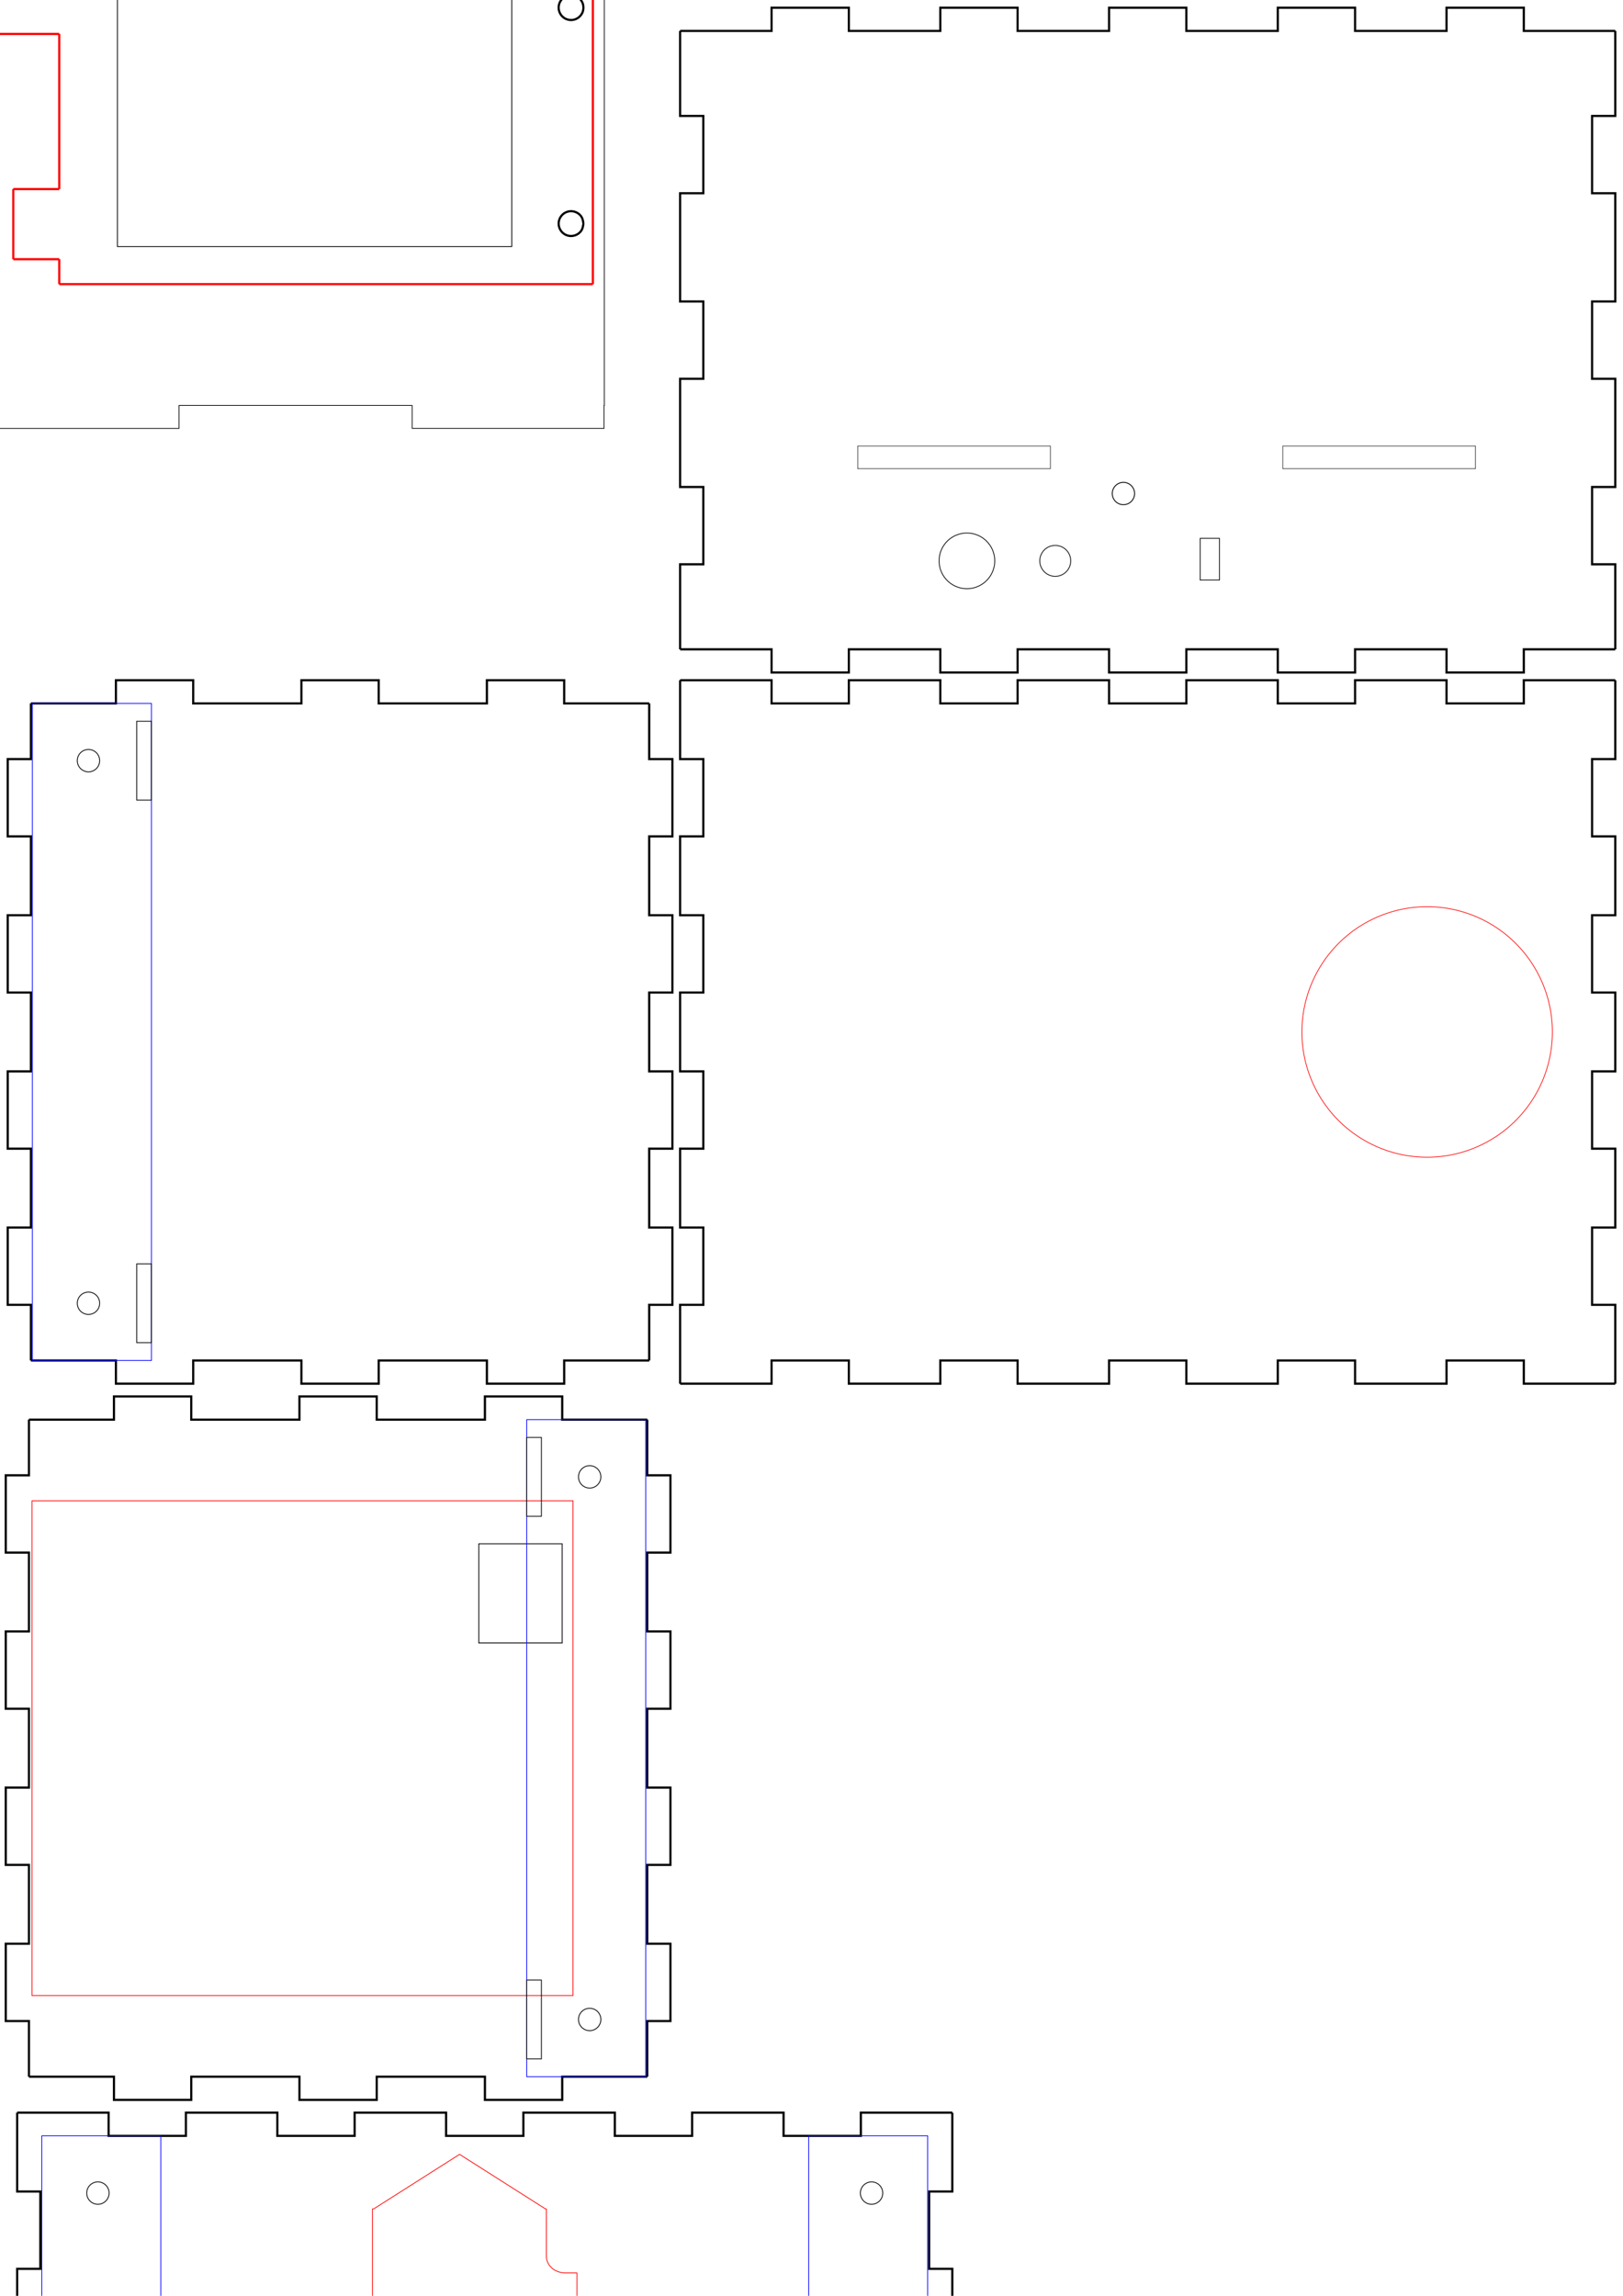 <?xml version="1.0" encoding="UTF-8" standalone="no"?>
<!-- Created with Inkscape (http://www.inkscape.org/) -->

<svg
   xmlns:dc="http://purl.org/dc/elements/1.1/"
   xmlns:cc="http://creativecommons.org/ns#"
   xmlns:rdf="http://www.w3.org/1999/02/22-rdf-syntax-ns#"
   xmlns:svg="http://www.w3.org/2000/svg"
   xmlns="http://www.w3.org/2000/svg"
   xmlns:sodipodi="http://sodipodi.sourceforge.net/DTD/sodipodi-0.dtd"
   xmlns:inkscape="http://www.inkscape.org/namespaces/inkscape"
   width="744.094"
   height="1052.362"
   id="svg3199"
   version="1.1"
   inkscape:version="0.91 r13725"
   sodipodi:docname="robot.svg">
  <sodipodi:namedview
     inkscape:object-nodes="true"
     inkscape:snap-global="true"
     showborder="false"
     inkscape:window-maximized="1"
     inkscape:window-y="24"
     inkscape:window-x="65"
     inkscape:window-height="1056"
     inkscape:window-width="1855"
     showgrid="false"
     inkscape:current-layer="svg3199"
     inkscape:document-units="mm"
     inkscape:cy="696.23507"
     inkscape:cx="196.63794"
     inkscape:zoom="0.98994949"
     inkscape:pageshadow="2"
     inkscape:pageopacity="0.0"
     borderopacity="1.0"
     bordercolor="#666666"
     pagecolor="#ffffff"
     id="base"
     inkscape:snap-object-midpoints="true" />
  <defs
     id="defs3201">
    <clipPath
       id="clipPath5943"
       clipPathUnits="userSpaceOnUse">
      <path
         inkscape:connector-curvature="0"
         id="path5945"
         d="m 18,18 756,0 0,576 -756,0 0,-576 z" />
    </clipPath>
    <clipPath
       id="clipPath53275"
       clipPathUnits="userSpaceOnUse">
      <path
         inkscape:connector-curvature="0"
         id="path53277"
         d="m 36,36 500,0 0,540 -500,0 0,-540 z" />
    </clipPath>
    <clipPath
       id="clipPath53283"
       clipPathUnits="userSpaceOnUse">
      <path
         inkscape:connector-curvature="0"
         id="path53285"
         d="m 18,18 756,0 0,576 -756,0 0,-576 z" />
    </clipPath>
  </defs>
  <g
     id="g3581"
     inkscape:groupmode="layer"
     inkscape:label="newlayer" />
  <g
     inkscape:label="newlayer"
     inkscape:groupmode="layer"
     id="g3943" />
  <g
     id="g5735"
     inkscape:groupmode="layer"
     inkscape:label="newlayer" />
  <path
     style="opacity:1;fill:none;fill-opacity:1;stroke:#ff0000;stroke-width:0.32;stroke-linecap:butt;stroke-miterlimit:4;stroke-dasharray:none;stroke-dashoffset:0;stroke-opacity:1"
     d="m 711.718,473.032 a 57.419,57.419 0 0 1 -57.419,57.419 57.419,57.419 0 0 1 -57.419,-57.419 57.419,57.419 0 0 1 57.419,-57.419 57.419,57.419 0 0 1 57.419,57.419 z"
     id="path122705"
     inkscape:connector-curvature="0" />
  <g
     inkscape:label="newlayer"
     inkscape:groupmode="layer"
     id="g4953" />
  <path
     style="fill:none;stroke:#000000;stroke-width:0.354;stroke-linecap:square;stroke-linejoin:round;stroke-miterlimit:4;stroke-dasharray:none;stroke-opacity:1"
     d="m 456.058,257.091 a 12.756,12.756 0 0 0 -12.756,-12.756 12.756,12.756 0 0 0 -12.756,12.756 12.756,12.756 0 0 0 12.756,12.756 12.756,12.756 0 0 0 12.756,-12.756 z"
     id="path3004-0-8-6-7-8"
     inkscape:connector-curvature="0" />
  <path
     style="fill:none;stroke:#000000;stroke-width:0.354;stroke-linecap:square;stroke-linejoin:round;stroke-miterlimit:4;stroke-dasharray:none;stroke-opacity:1"
     d="m 490.889,257.091 a 7.087,7.087 0 0 0 -7.087,-7.087 7.087,7.087 0 0 0 -7.087,7.087 7.087,7.087 0 0 0 7.087,7.087 7.087,7.087 0 0 0 7.087,-7.087 z"
     id="path3004-9-7-8-7-0-7"
     inkscape:connector-curvature="0" />
  <path
     style="fill:none;stroke:#000000;stroke-width:0.354;stroke-linecap:square;stroke-linejoin:round;stroke-miterlimit:4;stroke-dasharray:none;stroke-opacity:1"
     d="m 550.24,265.896 8.858,0 0,-19.134 -8.858,0 z"
     id="rect3030-5-3-5-9-1"
     inkscape:connector-curvature="0" />
  <path
     style="fill:none;stroke:#000000;stroke-width:0.403;stroke-linecap:square;stroke-linejoin:round;stroke-miterlimit:4;stroke-dasharray:none;stroke-opacity:1"
     d="m 520.168,226.228 a 5.114,5.114 0 0 0 -5.114,-5.114 5.114,5.114 0 0 0 -5.114,5.114 5.114,5.114 0 0 0 5.114,5.114 5.114,5.114 0 0 0 5.114,-5.114 z"
     id="path3038-5-7-3-3-3-7"
     inkscape:connector-curvature="0" />
  <g
     id="g4274"
     transform="translate(6.717,0)">
    <path
       inkscape:connector-curvature="0"
       id="rect120884-3-6-9-62-0-7"
       d="m 386.519,214.843 88.34,0 0,-10.387 -88.34,0 z"
       style="opacity:1;fill:none;fill-opacity:1;stroke:#000000;stroke-width:0.242;stroke-linecap:butt;stroke-miterlimit:4;stroke-dasharray:none;stroke-dashoffset:0;stroke-opacity:1" />
    <path
       inkscape:connector-curvature="0"
       id="rect120884-3-5-1-9-6-2"
       d="m 581.401,214.843 88.34,0 0,-10.387 -88.34,0 z"
       style="opacity:1;fill:none;fill-opacity:1;stroke:#000000;stroke-width:0.242;stroke-linecap:butt;stroke-miterlimit:4;stroke-dasharray:none;stroke-dashoffset:0;stroke-opacity:1" />
  </g>
  <path
     style="opacity:1;fill:none;fill-opacity:1;stroke:#ff0000;stroke-width:0.354;stroke-linecap:butt;stroke-miterlimit:4;stroke-dasharray:none;stroke-dashoffset:0;stroke-opacity:1"
     d="m 262.704,914.717 0,-226.772 -248.032,0 0,226.772 z"
     id="rect7685"
     inkscape:connector-curvature="0" />
  <path
     style="opacity:1;fill:none;fill-opacity:1;stroke:#000000;stroke-width:0.386;stroke-linecap:butt;stroke-miterlimit:4;stroke-dasharray:none;stroke-dashoffset:0;stroke-opacity:1"
     d="m 219.513,708.005 c 0,15.033 0,30.065 0,45.098 12.742,0 25.483,0 38.225,0 0,-15.15 0,-30.301 0,-45.451 -12.742,0 -25.483,0 -38.225,0 l 0,0.353 z"
     id="rect7691"
     inkscape:connector-curvature="0" />
  <g
     id="g7945"
     inkscape:groupmode="layer"
     inkscape:label="newlayer" />
  <path
     id="path7955"
     inkscape:label="part"
     style="stroke:#000000;fill:none"
     d="M 14.173,322.441 L 53.15,322.441 L 53.15,311.811 L 88.583,311.811 L 88.583,322.441 L 138.189,322.441 L 138.189,311.811 L 173.622,311.811 L 173.622,322.441 L 223.228,322.441 L 223.228,311.811 L 258.661,311.811 L 258.661,322.441 L 297.638,322.441 " />
  <path
     id="path7957"
     inkscape:label="part"
     style="stroke:#000000;fill:none"
     d="M 297.638,322.441 L 297.638,347.953 L 308.268,347.953 L 308.268,383.386 L 297.638,383.386 L 297.638,419.528 L 308.268,419.528 L 308.268,454.961 L 297.638,454.961 L 297.638,491.102 L 308.268,491.102 L 308.268,526.535 L 297.638,526.535 L 297.638,562.677 L 308.268,562.677 L 308.268,598.11 L 297.638,598.11 L 297.638,623.622 " />
  <path
     id="path7959"
     inkscape:label="part"
     style="stroke:#000000;fill:none"
     d="M 297.638,623.622 L 258.661,623.622 L 258.661,634.252 L 223.228,634.252 L 223.228,623.622 L 173.622,623.622 L 173.622,634.252 L 138.189,634.252 L 138.189,623.622 L 88.583,623.622 L 88.583,634.252 L 53.15,634.252 L 53.15,623.622 L 14.173,623.622 " />
  <path
     id="path7961"
     inkscape:label="part"
     style="stroke:#000000;fill:none"
     d="M 14.173,623.622 L 14.173,598.11 L 3.543,598.11 L 3.543,562.677 L 14.173,562.677 L 14.173,526.535 L 3.543,526.535 L 3.543,491.102 L 14.173,491.102 L 14.173,454.961 L 3.543,454.961 L 3.543,419.528 L 14.173,419.528 L 14.173,383.386 L 3.543,383.386 L 3.543,347.953 L 14.173,347.953 L 14.173,322.441 " />
  <path
     id="path7963"
     inkscape:label="part"
     style="stroke:#000000;fill:none"
     d="M 311.811,311.811 L 353.74,311.811 L 353.74,322.441 L 389.173,322.441 L 389.173,311.811 L 431.102,311.811 L 431.102,322.441 L 466.535,322.441 L 466.535,311.811 L 508.465,311.811 L 508.465,322.441 L 543.898,322.441 L 543.898,311.811 L 585.827,311.811 L 585.827,322.441 L 621.26,322.441 L 621.26,311.811 L 663.189,311.811 L 663.189,322.441 L 698.622,322.441 L 698.622,311.811 L 740.551,311.811 " />
  <path
     id="path7965"
     inkscape:label="part"
     style="stroke:#000000;fill:none"
     d="M 740.551,311.811 L 740.551,347.953 L 729.921,347.953 L 729.921,383.386 L 740.551,383.386 L 740.551,419.528 L 729.921,419.528 L 729.921,454.961 L 740.551,454.961 L 740.551,491.102 L 729.921,491.102 L 729.921,526.535 L 740.551,526.535 L 740.551,562.677 L 729.921,562.677 L 729.921,598.11 L 740.551,598.11 L 740.551,634.252 " />
  <path
     id="path7967"
     inkscape:label="part"
     style="stroke:#000000;fill:none"
     d="M 740.551,634.252 L 698.622,634.252 L 698.622,623.622 L 663.189,623.622 L 663.189,634.252 L 621.26,634.252 L 621.26,623.622 L 585.827,623.622 L 585.827,634.252 L 543.898,634.252 L 543.898,623.622 L 508.465,623.622 L 508.465,634.252 L 466.535,634.252 L 466.535,623.622 L 431.102,623.622 L 431.102,634.252 L 389.173,634.252 L 389.173,623.622 L 353.74,623.622 L 353.74,634.252 L 311.811,634.252 " />
  <path
     id="path7969"
     inkscape:label="part"
     style="stroke:#000000;fill:none"
     d="M 311.811,634.252 L 311.811,598.11 L 322.441,598.11 L 322.441,562.677 L 311.811,562.677 L 311.811,526.535 L 322.441,526.535 L 322.441,491.102 L 311.811,491.102 L 311.811,454.961 L 322.441,454.961 L 322.441,419.528 L 311.811,419.528 L 311.811,383.386 L 322.441,383.386 L 322.441,347.953 L 311.811,347.953 L 311.811,311.811 " />
  <path
     id="path7971"
     inkscape:label="part"
     style="fill:none;stroke:#000000"
     d="m 13.272,650.741 38.976,0 0,-10.63 35.433,0 0,10.63 49.606,0 0,-10.63 35.433,0 0,10.63 49.606,0 0,-10.63 35.433,0 0,10.63 38.976,0"
     inkscape:connector-curvature="0" />
  <path
     id="path7973"
     inkscape:label="part"
     style="fill:none;stroke:#000000"
     d="m 296.737,650.741 0,25.512 10.63,0 0,35.433 -10.63,0 0,36.142 10.63,0 0,35.433 -10.63,0 0,36.142 10.63,0 0,35.433 -10.63,0 0,36.142 10.63,0 0,35.433 -10.63,0 0,25.512"
     inkscape:connector-curvature="0" />
  <path
     id="path7975"
     inkscape:label="part"
     style="fill:none;stroke:#000000"
     d="m 296.737,951.922 -38.976,0 0,10.63 -35.433,0 0,-10.63 -49.606,0 0,10.63 -35.433,0 0,-10.63 -49.606,0 0,10.63 -35.433,0 0,-10.63 -38.976,0"
     inkscape:connector-curvature="0" />
  <path
     id="path7977"
     inkscape:label="part"
     style="fill:none;stroke:#000000"
     d="m 13.272,951.922 0,-25.512 -10.63,0 0,-35.433 10.63,0 0,-36.142 -10.63,0 0,-35.433 10.63,0 0,-36.142 -10.63,0 0,-35.433 10.63,0 0,-36.142 -10.63,0 0,-35.433 10.63,0 0,-25.512"
     inkscape:connector-curvature="0" />
  <path
     id="path7979"
     inkscape:label="part"
     style="fill:none;stroke:#000000"
     d="m 7.864,968.41 41.929,0 0,10.63 35.433,0 0,-10.63 41.929,0 0,10.63 35.433,0 0,-10.63 41.929,0 0,10.63 35.433,0 0,-10.63 41.929,0 0,10.63 35.433,0 0,-10.63 41.929,0 0,10.63 35.433,0 0,-10.63 41.929,0"
     inkscape:connector-curvature="0" />
  <path
     id="path7981"
     inkscape:label="part"
     style="fill:none;stroke:#000000"
     d="m 436.605,968.41 0,36.142 -10.63,0 0,35.433 10.63,0 0,36.142 -10.63,0 0,35.433 10.63,0 0,36.142 -10.63,0 0,35.433 10.63,0 0,36.142 -10.63,0 0,35.433 10.63,0 0,36.142"
     inkscape:connector-curvature="0" />
  <path
     id="path7983"
     inkscape:label="part"
     style="fill:none;stroke:#000000"
     d="m 436.605,1290.851 -41.929,0 0,-10.63 -35.433,0 0,10.63 -41.929,0 0,-10.63 -35.433,0 0,10.63 -41.929,0 0,-10.63 -35.433,0 0,10.63 -41.929,0 0,-10.63 -35.433,0 0,10.63 -41.929,0 0,-10.63 -35.433,0 0,10.63 -41.929,0"
     inkscape:connector-curvature="0" />
  <path
     id="path7985"
     inkscape:label="part"
     style="fill:none;stroke:#000000"
     d="m 7.864,1290.851 0,-36.142 10.63,0 0,-35.433 -10.63,0 0,-36.142 10.63,0 0,-35.433 -10.63,0 0,-36.142 10.63,0 0,-35.433 -10.63,0 0,-36.142 10.63,0 0,-35.433 -10.63,0 0,-36.142"
     inkscape:connector-curvature="0" />
  <path
     id="path7987"
     inkscape:label="part"
     style="stroke:#000000;fill:none"
     d="M 311.811,14.173 L 353.74,14.173 L 353.74,3.543 L 389.173,3.543 L 389.173,14.173 L 431.102,14.173 L 431.102,3.543 L 466.535,3.543 L 466.535,14.173 L 508.465,14.173 L 508.465,3.543 L 543.898,3.543 L 543.898,14.173 L 585.827,14.173 L 585.827,3.543 L 621.26,3.543 L 621.26,14.173 L 663.189,14.173 L 663.189,3.543 L 698.622,3.543 L 698.622,14.173 L 740.551,14.173 " />
  <path
     id="path7989"
     inkscape:label="part"
     style="stroke:#000000;fill:none"
     d="M 740.551,14.173 L 740.551,53.15 L 729.921,53.15 L 729.921,88.583 L 740.551,88.583 L 740.551,138.189 L 729.921,138.189 L 729.921,173.622 L 740.551,173.622 L 740.551,223.228 L 729.921,223.228 L 729.921,258.661 L 740.551,258.661 L 740.551,297.638 " />
  <path
     id="path7991"
     inkscape:label="part"
     style="stroke:#000000;fill:none"
     d="M 740.551,297.638 L 698.622,297.638 L 698.622,308.268 L 663.189,308.268 L 663.189,297.638 L 621.26,297.638 L 621.26,308.268 L 585.827,308.268 L 585.827,297.638 L 543.898,297.638 L 543.898,308.268 L 508.465,308.268 L 508.465,297.638 L 466.535,297.638 L 466.535,308.268 L 431.102,308.268 L 431.102,297.638 L 389.173,297.638 L 389.173,308.268 L 353.74,308.268 L 353.74,297.638 L 311.811,297.638 " />
  <path
     id="path7993"
     inkscape:label="part"
     style="stroke:#000000;fill:none"
     d="M 311.811,297.638 L 311.811,258.661 L 322.441,258.661 L 322.441,223.228 L 311.811,223.228 L 311.811,173.622 L 322.441,173.622 L 322.441,138.189 L 311.811,138.189 L 311.811,88.583 L 322.441,88.583 L 322.441,53.15 L 311.811,53.15 L 311.811,14.173 " />
  <path
     inkscape:connector-curvature="0"
     id="path3022-7-7-96-3-6-9"
     d="m 270.246,1147.517 0,65.677 -5.33,0 c -4.817,0 -8.704,3.393 -8.704,7.639 l 0,21.701 -0.422,0 -39.38,25.014 -39.38,-25.014 -0.575,0 0,-41.374 c 0,-29.726 27.132,-53.644 60.853,-53.644 l 32.938,0 z"
     style="fill:none;stroke:#ff0000;stroke-width:0.354;stroke-linecap:round;stroke-linejoin:round;stroke-miterlimit:4;stroke-dasharray:none;stroke-opacity:1" />
  <path
     inkscape:connector-curvature="0"
     id="path3022-7-8-7-3-88-1-1"
     d="m 264.532,1107.548 0,-65.677 -5.33,0 c -4.817,0 -8.704,-3.393 -8.704,-7.639 l 0,-21.701 -0.421,0 -39.38,-25.014 -39.38,25.014 -0.575,0 0,41.374 c 0,29.726 27.132,53.644 60.853,53.644 l 32.938,0 z"
     style="fill:none;stroke:#ff0000;stroke-width:0.354;stroke-linecap:round;stroke-linejoin:round;stroke-miterlimit:4;stroke-dasharray:none;stroke-opacity:1" />
  <path
     inkscape:connector-curvature="0"
     id="rect3015-5-6-4-8-7"
     d="m 157.048,1072.62 0,106.968 -64.727,0 -48.383,-53.467 48.383,-53.501 64.727,0 z"
     style="fill:none;stroke:#ff0000;stroke-width:1;stroke-linecap:round;stroke-linejoin:round;stroke-miterlimit:4;stroke-dasharray:none;stroke-opacity:1" />
  <g
     id="g4244"
     transform="translate(-23.932,-111.915)">
    <path
       inkscape:connector-curvature="0"
       style="opacity:1;fill:none;fill-opacity:1;stroke:#000000;stroke-width:0.344;stroke-linecap:butt;stroke-miterlimit:4;stroke-dasharray:none;stroke-dashoffset:0;stroke-opacity:1"
       d="m 212.841,-13.974 0,10.549 -106.816,0 0,-10.539 -88.055,0 0,10.539 -0.092,0 0,301.191 0.105,0 0,10.523 88.029,0 0,-10.523 106.875,0 0,10.502 87.984,0 0,-10.502 0.127,0 0,-301.191 -0.082,0 0,-10.549 -88.076,0 z"
       id="rect5381" />
    <path
       inkscape:connector-curvature="0"
       d="m 51.091,52.158 0,29.328"
       style="fill:none;stroke:#ff0000"
       id="path5594" />
    <path
       inkscape:connector-curvature="0"
       d="m 51.091,81.486 -28.885,0"
       style="fill:none;stroke:#ff0000"
       id="path5596" />
    <path
       inkscape:connector-curvature="0"
       d="m 22.206,81.486 0,45.986"
       style="fill:none;stroke:#ff0000"
       id="path5598" />
    <path
       inkscape:connector-curvature="0"
       d="m 22.206,127.472 28.885,0"
       style="fill:none;stroke:#ff0000"
       id="path5600" />
    <path
       inkscape:connector-curvature="0"
       d="m 51.091,127.472 0,71.113"
       style="fill:none;stroke:#ff0000"
       id="path5602" />
    <path
       inkscape:connector-curvature="0"
       d="m 51.091,198.585 -21.07,0"
       style="fill:none;stroke:#ff0000"
       id="path5604" />
    <path
       inkscape:connector-curvature="0"
       d="m 30.02,198.585 0,32.142"
       style="fill:none;stroke:#ff0000"
       id="path5606" />
    <path
       inkscape:connector-curvature="0"
       d="m 30.02,230.728 21.07,0"
       style="fill:none;stroke:#ff0000"
       id="path5608" />
    <path
       inkscape:connector-curvature="0"
       d="m 51.091,230.728 0,11.43"
       style="fill:none;stroke:#ff0000"
       id="path5610" />
    <path
       inkscape:connector-curvature="0"
       d="m 51.091,242.158 244.645,0"
       style="fill:none;stroke:#ff0000"
       id="path5612" />
    <path
       inkscape:connector-curvature="0"
       d="m 295.735,242.158 0,-190"
       style="fill:none;stroke:#ff0000"
       id="path5614" />
    <path
       inkscape:connector-curvature="0"
       d="m 295.735,52.158 -244.645,0"
       style="fill:none;stroke:#ff0000"
       id="path5616" />
    <path
       inkscape:connector-curvature="0"
       d="m 51.091,52.158 0,0"
       style="fill:none;stroke:#ff0000"
       id="path5618" />
    <path
       inkscape:connector-curvature="0"
       d="m 291.43,214.41 0,0"
       style="fill:none;stroke:#000000"
       id="path5620" />
    <path
       inkscape:connector-curvature="0"
       d="m 291.43,214.41 c -0.157,1.003 -0.313,2.006 -0.777,2.872 -0.45,0.84 -1.189,1.551 -2.041,2.041 -0.878,0.505 -1.876,0.775 -2.872,0.777 -0.498,9e-4 -0.996,-0.065 -1.477,-0.195 -0.477,-0.128 -0.937,-0.319 -1.365,-0.565 -0.431,-0.248 -0.83,-0.554 -1.182,-0.906 -0.352,-0.352 -0.658,-0.751 -0.906,-1.182 -0.247,-0.428 -0.437,-0.888 -0.565,-1.365 -0.129,-0.481 -0.195,-0.979 -0.195,-1.477 0,-0.498 0.066,-0.996 0.195,-1.477 0.128,-0.477 0.319,-0.937 0.565,-1.365 0.249,-0.431 0.554,-0.83 0.906,-1.182 0.352,-0.352 0.751,-0.658 1.182,-0.906 0.428,-0.246 0.888,-0.437 1.365,-0.565 0.481,-0.13 0.978,-0.196 1.477,-0.195 0.995,0 1.994,0.272 2.872,0.777 0.852,0.49 1.591,1.201 2.041,2.041 0.464,0.866 0.62,1.869 0.777,2.872"
       style="fill:none;stroke:#000000"
       id="path5622" />
    <path
       inkscape:connector-curvature="0"
       d="m 291.426,115.404 0,0"
       style="fill:none;stroke:#000000"
       id="path5624" />
    <path
       inkscape:connector-curvature="0"
       d="m 291.426,115.404 c -0.038,0.498 -0.076,0.996 -0.195,1.477 -0.118,0.477 -0.316,0.937 -0.565,1.365 -0.251,0.431 -0.555,0.83 -0.906,1.182 -0.351,0.352 -0.75,0.658 -1.182,0.906 -0.428,0.246 -0.888,0.437 -1.365,0.565 -0.48,0.129 -0.977,0.196 -1.477,0.195 -0.997,0 -2.005,-0.272 -2.872,-0.777 -0.841,-0.49 -1.551,-1.201 -2.041,-2.041 -0.505,-0.866 -0.777,-1.869 -0.777,-2.872 0,-1.003 0.272,-2.006 0.777,-2.872 0.49,-0.84 1.2,-1.551 2.041,-2.041 0.867,-0.505 1.874,-0.775 2.872,-0.777 0.499,-9e-4 0.996,0.066 1.477,0.195 0.476,0.128 0.937,0.319 1.365,0.565 0.432,0.248 0.831,0.554 1.182,0.906 0.351,0.352 0.655,0.751 0.906,1.182 0.249,0.428 0.447,0.888 0.565,1.365 0.119,0.481 0.157,0.979 0.195,1.477"
       style="fill:none;stroke:#000000"
       id="path5626" />
    <path
       inkscape:connector-curvature="0"
       d="m 107.018,232.357 0,0"
       style="fill:none;stroke:#000000"
       id="path5628" />
    <path
       inkscape:connector-curvature="0"
       d="m 111.424,61.443 0,0"
       style="fill:none;stroke:#000000"
       id="path5632" />
    <path
       inkscape:connector-curvature="0"
       id="rect9816"
       d="m 77.765,69.389 180.792,0 0,155.538 -180.792,0 z"
       style="opacity:1;fill:none;fill-opacity:1;stroke:#000000;stroke-width:0.38;stroke-linecap:butt;stroke-miterlimit:4;stroke-dasharray:none;stroke-dashoffset:0;stroke-opacity:1" />
  </g>
  <path
     style="opacity:1;fill:none;fill-opacity:1;stroke:#0000ff;stroke-width:0.354;stroke-linecap:butt;stroke-miterlimit:4;stroke-dasharray:none;stroke-dashoffset:0;stroke-opacity:1"
     d="m 14.85,322.438 54.568,0 0,301.187 -54.568,0 z"
     id="rect10583-8-4"
     inkscape:connector-curvature="0" />
  <path
     style="opacity:1;fill:none;fill-opacity:1;stroke:#000000;stroke-width:0.364;stroke-linecap:butt;stroke-miterlimit:4;stroke-dasharray:none;stroke-dashoffset:0;stroke-opacity:1"
     d="m 62.69,330.606 6.723,0 0,36.132 -6.723,0 z"
     id="rect122857-0-9-6-5-1-38-1-3-5-0"
     inkscape:connector-curvature="0" />
  <path
     style="opacity:1;fill:none;fill-opacity:1;stroke:#000000;stroke-width:0.379;stroke-linecap:butt;stroke-miterlimit:4;stroke-dasharray:none;stroke-dashoffset:0;stroke-opacity:1"
     d="m 35.437,348.672 a 5.126,5.126 0 0 0 5.126,5.126 5.126,5.126 0 0 0 5.126,-5.126 5.126,5.126 0 0 0 -5.126,-5.126 5.126,5.126 0 0 0 -5.126,5.126 z"
     id="path7387-9-5-5-0-88-0-6"
     inkscape:connector-curvature="0" />
  <path
     style="opacity:1;fill:none;fill-opacity:1;stroke:#000000;stroke-width:0.364;stroke-linecap:butt;stroke-miterlimit:4;stroke-dasharray:none;stroke-dashoffset:0;stroke-opacity:1"
     d="m 62.69,579.325 6.723,0 0,36.132 -6.723,0 z"
     id="rect122857-0-9-6-5-7-7-1-0-1-6-2"
     inkscape:connector-curvature="0" />
  <path
     style="opacity:1;fill:none;fill-opacity:1;stroke:#000000;stroke-width:0.379;stroke-linecap:butt;stroke-miterlimit:4;stroke-dasharray:none;stroke-dashoffset:0;stroke-opacity:1"
     d="m 35.437,597.391 a 5.126,5.126 0 0 0 5.126,5.126 5.126,5.126 0 0 0 5.126,-5.126 5.126,5.126 0 0 0 -5.126,-5.126 5.126,5.126 0 0 0 -5.126,5.126 z"
     id="path7387-9-4-7-1-4-8-46-9"
     inkscape:connector-curvature="0" />
  <path
     style="opacity:1;fill:none;fill-opacity:1;stroke:#0000ff;stroke-width:0.354;stroke-linecap:butt;stroke-miterlimit:4;stroke-dasharray:none;stroke-dashoffset:0;stroke-opacity:1"
     d="m 19.171,979.037 54.568,0 0,301.187 -54.568,0 z"
     id="rect10583-8-4-0"
     inkscape:connector-curvature="0" />
  <path
     style="opacity:1;fill:none;fill-opacity:1;stroke:#000000;stroke-width:0.379;stroke-linecap:butt;stroke-miterlimit:4;stroke-dasharray:none;stroke-dashoffset:0;stroke-opacity:1"
     d="m 39.758,1005.271 a 5.126,5.126 0 0 0 5.126,5.126 5.126,5.126 0 0 0 5.126,-5.126 5.126,5.126 0 0 0 -5.126,-5.126 5.126,5.126 0 0 0 -5.126,5.126 z"
     id="path7387-9-5-5-0-88-0-6-1"
     inkscape:connector-curvature="0" />
  <path
     style="opacity:1;fill:none;fill-opacity:1;stroke:#000000;stroke-width:0.379;stroke-linecap:butt;stroke-miterlimit:4;stroke-dasharray:none;stroke-dashoffset:0;stroke-opacity:1"
     d="m 39.758,1253.99 a 5.126,5.126 0 0 0 5.126,5.126 5.126,5.126 0 0 0 5.126,-5.126 5.126,5.126 0 0 0 -5.126,-5.126 5.126,5.126 0 0 0 -5.126,5.126 z"
     id="path7387-9-4-7-1-4-8-46-9-1"
     inkscape:connector-curvature="0" />
  <path
     style="opacity:1;fill:none;fill-opacity:1;stroke:#0000ff;stroke-width:0.354;stroke-linecap:butt;stroke-miterlimit:4;stroke-dasharray:none;stroke-dashoffset:0;stroke-opacity:1"
     d="m 296.06,650.738 -54.568,0 0,301.187 54.568,0 z"
     id="rect10583-8-4-0-0"
     inkscape:connector-curvature="0" />
  <path
     style="opacity:1;fill:none;fill-opacity:1;stroke:#000000;stroke-width:0.364;stroke-linecap:butt;stroke-miterlimit:4;stroke-dasharray:none;stroke-dashoffset:0;stroke-opacity:1"
     d="m 248.22,658.906 -6.723,0 0,36.132 6.723,0 z"
     id="rect122857-0-9-6-5-1-38-1-3-5-0-8-3"
     inkscape:connector-curvature="0" />
  <path
     style="opacity:1;fill:none;fill-opacity:1;stroke:#000000;stroke-width:0.379;stroke-linecap:butt;stroke-miterlimit:4;stroke-dasharray:none;stroke-dashoffset:0;stroke-opacity:1"
     d="m 275.474,676.972 a 5.126,5.126 0 0 1 -5.126,5.126 5.126,5.126 0 0 1 -5.126,-5.126 5.126,5.126 0 0 1 5.126,-5.126 5.126,5.126 0 0 1 5.126,5.126 z"
     id="path7387-9-5-5-0-88-0-6-1-4"
     inkscape:connector-curvature="0" />
  <path
     style="opacity:1;fill:none;fill-opacity:1;stroke:#000000;stroke-width:0.364;stroke-linecap:butt;stroke-miterlimit:4;stroke-dasharray:none;stroke-dashoffset:0;stroke-opacity:1"
     d="m 248.22,907.624 -6.723,0 0,36.132 6.723,0 z"
     id="rect122857-0-9-6-5-7-7-1-0-1-6-2-3-0"
     inkscape:connector-curvature="0" />
  <path
     style="opacity:1;fill:none;fill-opacity:1;stroke:#000000;stroke-width:0.379;stroke-linecap:butt;stroke-miterlimit:4;stroke-dasharray:none;stroke-dashoffset:0;stroke-opacity:1"
     d="m 275.474,925.69 a 5.126,5.126 0 0 1 -5.126,5.126 5.126,5.126 0 0 1 -5.126,-5.126 5.126,5.126 0 0 1 5.126,-5.126 5.126,5.126 0 0 1 5.126,5.126 z"
     id="path7387-9-4-7-1-4-8-46-9-1-3"
     inkscape:connector-curvature="0" />
  <path
     style="opacity:1;fill:none;fill-opacity:1;stroke:#0000ff;stroke-width:0.354;stroke-linecap:butt;stroke-miterlimit:4;stroke-dasharray:none;stroke-dashoffset:0;stroke-opacity:1"
     d="m 425.298,979.037 -54.568,0 0,301.187 54.568,0 z"
     id="rect10583-8-4-0-1"
     inkscape:connector-curvature="0" />
  <path
     style="opacity:1;fill:none;fill-opacity:1;stroke:#000000;stroke-width:0.379;stroke-linecap:butt;stroke-miterlimit:4;stroke-dasharray:none;stroke-dashoffset:0;stroke-opacity:1"
     d="m 404.711,1005.271 a 5.126,5.126 0 0 1 -5.126,5.126 5.126,5.126 0 0 1 -5.126,-5.126 5.126,5.126 0 0 1 5.126,-5.126 5.126,5.126 0 0 1 5.126,5.126 z"
     id="path7387-9-5-5-0-88-0-6-1-6"
     inkscape:connector-curvature="0" />
  <path
     style="opacity:1;fill:none;fill-opacity:1;stroke:#000000;stroke-width:0.379;stroke-linecap:butt;stroke-miterlimit:4;stroke-dasharray:none;stroke-dashoffset:0;stroke-opacity:1"
     d="m 404.711,1253.99 a 5.126,5.126 0 0 1 -5.126,5.126 5.126,5.126 0 0 1 -5.126,-5.126 5.126,5.126 0 0 1 5.126,-5.126 5.126,5.126 0 0 1 5.126,5.126 z"
     id="path7387-9-4-7-1-4-8-46-9-1-33"
     inkscape:connector-curvature="0" />
</svg>

